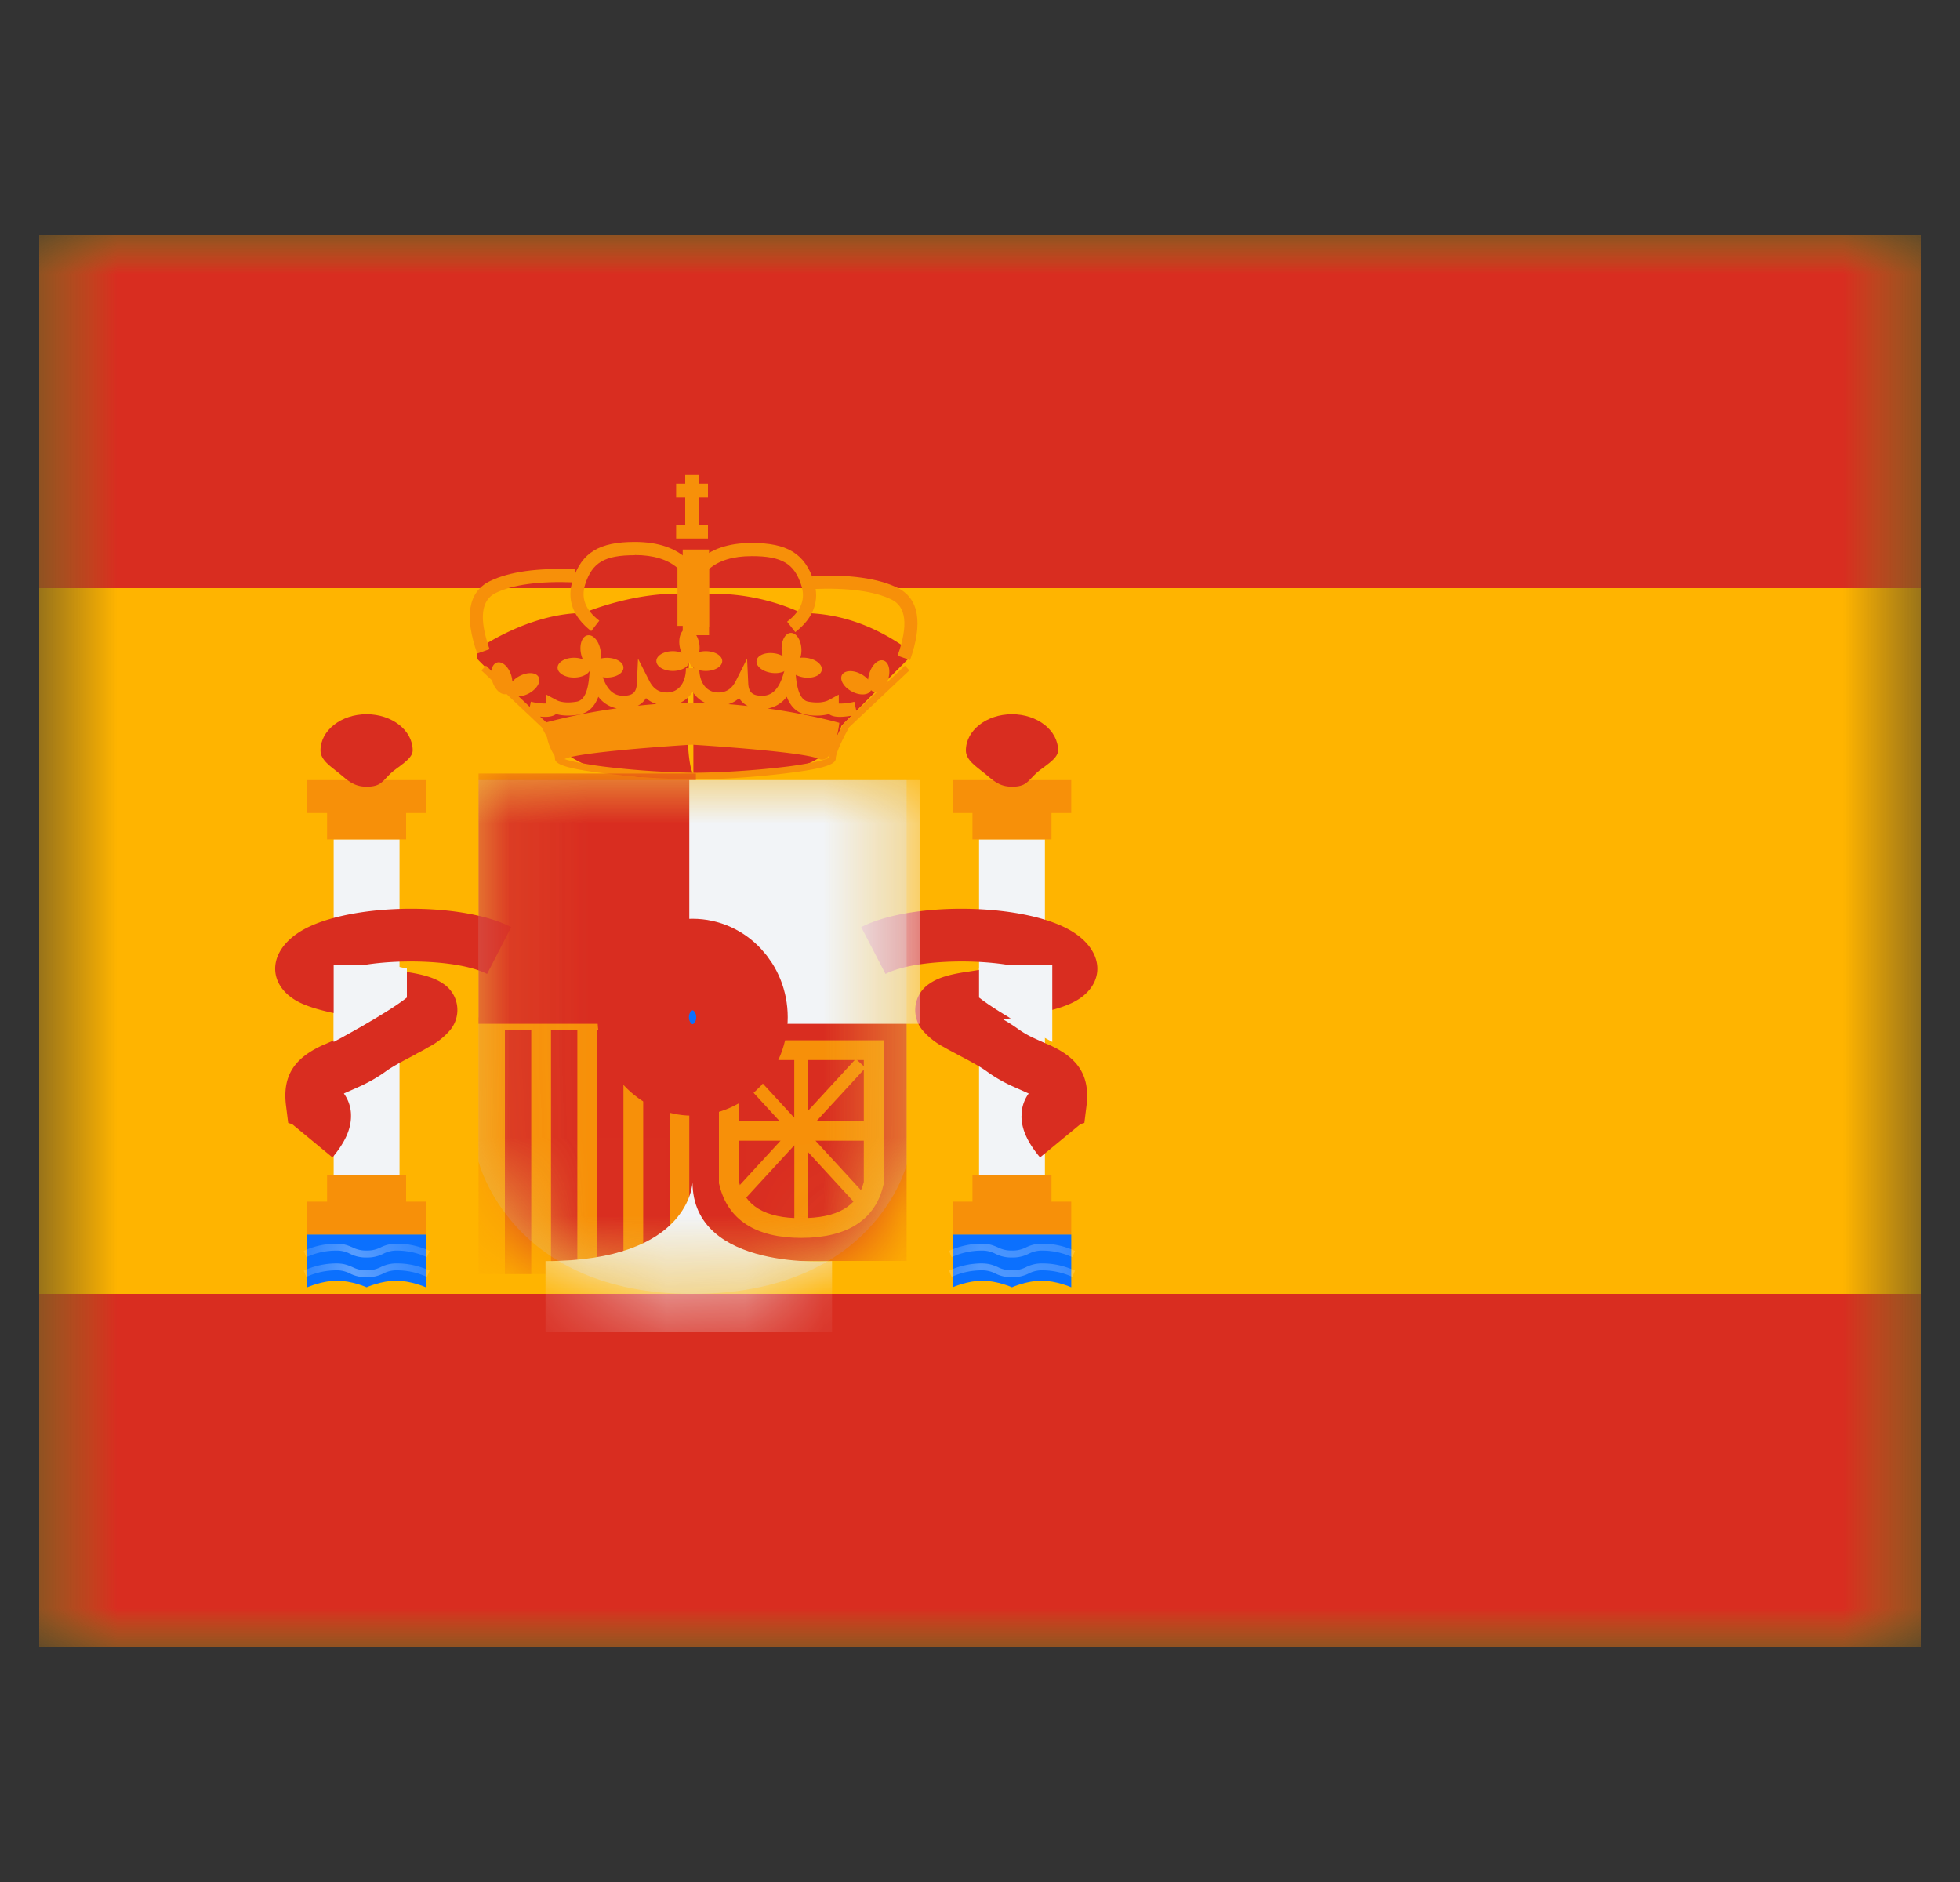 <svg width="25" height="24" viewBox="0 0 25 24" fill="none" xmlns="http://www.w3.org/2000/svg"><rect x="0" y="0" width="25" height="24" fill="#333333" stroke="none"/><g clip-path="url(#a)"><mask id="b" style="mask-type:luminance" maskUnits="userSpaceOnUse" x="0" y="3" width="25" height="18"><path d="M.5 3h24v18H.5V3Z" fill="#fff"/></mask><g mask="url(#b)"><path fill-rule="evenodd" clip-rule="evenodd" d="M.5 3v18h24V3H.5Z" fill="#FFB400"/><mask id="c" style="mask-type:luminance" maskUnits="userSpaceOnUse" x="0" y="3" width="25" height="18"><path fill-rule="evenodd" clip-rule="evenodd" d="M.5 3v18h24V3H.5Z" fill="#fff"/></mask><g mask="url(#c)"><path fill-rule="evenodd" clip-rule="evenodd" d="M.5 3v4.5h24V3H.5Zm0 13.5V21h24v-4.5H.5Z" fill="#D92D20"/><path d="M4.256 10.704h.84v4.368h-.84v-4.368Z" fill="#F2F4F7"/><path fill-rule="evenodd" clip-rule="evenodd" d="M5.432 9.948H3.92v.42h.252v.336H5.18v-.336h.252v-.42Zm-.252 5.376h.252v.42H3.92v-.42h.252v-.336H5.18v.336Z" fill="#F79009"/><path fill-rule="evenodd" clip-rule="evenodd" d="M4.676 10.032c.183 0 .202-.07.309-.172.084-.08.279-.178.279-.29 0-.255-.263-.462-.588-.462-.325 0-.588.207-.588.462 0 .124.135.207.236.29.107.088.185.172.352.172Z" fill="#D92D20"/><path fill-rule="evenodd" clip-rule="evenodd" d="M3.92 15.744h1.512v.672s-.19-.084-.378-.084c-.19 0-.378.084-.378.084s-.19-.084-.378-.084c-.19 0-.378.084-.378.084v-.672Z" fill="#0B70FE"/><mask id="d" style="mask-type:luminance" maskUnits="userSpaceOnUse" x="3" y="15" width="3" height="2"><path fill-rule="evenodd" clip-rule="evenodd" d="M3.92 15.744h1.512v.672s-.19-.084-.378-.084c-.19 0-.378.084-.378.084s-.19-.084-.378-.084c-.19 0-.378.084-.378.084v-.672Z" fill="#fff"/></mask><g mask="url(#d)"><path d="m3.907 16.284-.033-.08a.997.997 0 0 1 .409-.092c.089 0 .135.013.213.047a.366.366 0 0 0 .18.04.367.367 0 0 0 .18-.04.445.445 0 0 1 .214-.047c.136 0 .273.03.41.092l-.034.08a.92.92 0 0 0-.376-.084.368.368 0 0 0-.18.04.445.445 0 0 1-.214.048.444.444 0 0 1-.213-.048.368.368 0 0 0-.18-.04.917.917 0 0 0-.376.084Zm0-.252-.033-.08a.997.997 0 0 1 .409-.092c.089 0 .135.013.213.047a.366.366 0 0 0 .18.04.367.367 0 0 0 .18-.04.445.445 0 0 1 .214-.047c.136 0 .273.03.41.092l-.034.08a.92.92 0 0 0-.376-.084.368.368 0 0 0-.18.04.445.445 0 0 1-.214.048.444.444 0 0 1-.213-.048.368.368 0 0 0-.18-.04.917.917 0 0 0-.376.084Z" fill="#fff"/></g><path d="M12.488 10.704h.84v4.368h-.84v-4.368Z" fill="#F2F4F7"/><path fill-rule="evenodd" clip-rule="evenodd" d="M13.664 9.948h-1.512v.42h.252v.336h1.008v-.336h.252v-.42Zm-.252 5.376h.252v.42h-1.512v-.42h.252v-.336h1.008v.336Z" fill="#F79009"/><path fill-rule="evenodd" clip-rule="evenodd" d="M12.908 10.032c.183 0 .2-.07.309-.172.084-.08.279-.178.279-.29 0-.255-.263-.462-.588-.462-.325 0-.588.207-.588.462 0 .124.135.207.236.29.107.088.185.172.352.172Z" fill="#D92D20"/><path fill-rule="evenodd" clip-rule="evenodd" d="M12.152 15.744h1.512v.672s-.19-.084-.378-.084c-.19 0-.378.084-.378.084s-.19-.084-.378-.084c-.19 0-.378.084-.378.084v-.672Z" fill="#0B70FE"/><mask id="e" style="mask-type:luminance" maskUnits="userSpaceOnUse" x="12" y="15" width="2" height="2"><path fill-rule="evenodd" clip-rule="evenodd" d="M12.152 15.744h1.512v.672s-.19-.084-.378-.084c-.19 0-.378.084-.378.084s-.19-.084-.378-.084c-.19 0-.378.084-.378.084v-.672Z" fill="#fff"/></mask><g mask="url(#e)"><path d="m12.139 16.284-.034-.08a.997.997 0 0 1 .41-.092c.088 0 .135.013.213.047a.366.366 0 0 0 .18.04.367.367 0 0 0 .18-.04.445.445 0 0 1 .214-.047c.136 0 .273.03.41.092l-.034.08a.92.92 0 0 0-.376-.084.368.368 0 0 0-.18.04.445.445 0 0 1-.214.048.444.444 0 0 1-.213-.048.368.368 0 0 0-.18-.04.917.917 0 0 0-.377.084Zm0-.252-.034-.08a.997.997 0 0 1 .41-.092c.088 0 .135.013.213.047a.366.366 0 0 0 .18.04.367.367 0 0 0 .18-.04.445.445 0 0 1 .214-.047c.136 0 .273.03.41.092l-.034.08a.92.92 0 0 0-.376-.084.368.368 0 0 0-.18.04.445.445 0 0 1-.214.048.444.444 0 0 1-.213-.048.368.368 0 0 0-.18-.04.917.917 0 0 0-.377.084Z" fill="#fff"/></g><path fill-rule="evenodd" clip-rule="evenodd" d="M4.241 14.76c.152-.184.236-.351.236-.528a.474.474 0 0 0-.091-.287l.01-.005c-.001 0 .165-.072.224-.1.104-.05.203-.107.296-.174.06-.044.139-.09.26-.155l.114-.06.03-.018a2.09 2.09 0 0 0 .144-.079.911.911 0 0 0 .275-.215.401.401 0 0 0-.093-.599c-.104-.071-.245-.112-.45-.144l-.044-.006a113.16 113.16 0 0 1-.517-.083c.516-.086 1.253-.054 1.578.113l.307-.597c-.66-.341-2.166-.307-2.729.081-.412.284-.357.714.072.899.18.077.413.128.846.197a2.139 2.139 0 0 0-.188.122 1.2 1.2 0 0 1-.191.113l-.188.083-.025.01c-.35.16-.52.379-.468.777l.027.215.05.015.515.425Zm-.432-.555-.001.002v-.003l.001.001Zm9.22.027c0 .177.085.345.237.528l.516-.425.049-.015.027-.216c.05-.397-.119-.617-.468-.776l-.024-.01a9.934 9.934 0 0 1-.188-.084 1.198 1.198 0 0 1-.192-.112 2.115 2.115 0 0 0-.189-.121c.433-.07.668-.12.846-.198.43-.185.485-.616.072-.899-.562-.388-2.068-.422-2.73-.081l.31.597c.324-.167 1.061-.199 1.577-.113l-.517.083-.043.006c-.206.032-.347.073-.45.144a.402.402 0 0 0-.094.599.91.91 0 0 0 .275.216c.04.024.084.047.143.078l.031.017.114.06c.121.066.2.112.26.156.093.067.187.122.296.174l.224.1.01.005a.475.475 0 0 0-.091.287Z" fill="#D92D20"/><path d="m4.942 12.3.248.051v.37c-.264.21-.934.566-.934.566V12.3h.686Zm7.794 0-.248.051v.37c.264.21.934.566.934.566V12.3h-.686Z" fill="#F2F4F7"/><path fill-rule="evenodd" clip-rule="evenodd" d="M11.582 8.405v-.123c-.432-.31-.885-.465-1.358-.465a2.71 2.71 0 0 0-1.376-.234V7.58c-.697-.067-1.402.237-1.402.237-.71 0-1.357.465-1.357.465v.123l.847.85s.239.82 1.91.627v.002s1.105-.03 1.182-.056l.096-.03c.217-.062.463-.134.61-.543l.848-.85ZM8.844 7.62c-.024.283-.16 1.99 0 2.255V7.621Z" fill="#D92D20"/><path fill-rule="evenodd" clip-rule="evenodd" d="M6.736 9.113V9.11l-.596-.561.058-.061.559.526.015-.066c.064.017.13.025.196.023v-.113l.125.067c.06.033.148.042.262.023.086-.014.143-.112.16-.32l.038-.423.127.405c.057.182.144.263.268.263.121 0 .17-.044.175-.156l.015-.318.144.284c.052.102.123.148.225.148.145 0 .242-.12.242-.31h.17c0 .19.097.31.242.31.102 0 .173-.046.225-.148l.143-.284.015.318c.006.112.055.156.176.156.124 0 .211-.08.268-.264l.126-.405.038.423c.019.209.076.308.16.321.115.02.203.01.264-.023l.123-.067v.114a.713.713 0 0 0 .198-.023l.027.122.618-.582.058.06-.77.726c-.113.207-.17.343-.17.4 0 .086-.225.138-.664.19-.345.042-.75.07-1.084.074h-.084c-.362-.006-.724-.03-1.084-.073-.44-.053-.665-.105-.665-.19a.177.177 0 0 0-.006-.041.66.66 0 0 1-.096-.233 4.264 4.264 0 0 0-.067-.127l-.17-.162-.004-.001Zm4.128.013c-.137.024-.237.022-.29-.02a.66.66 0 0 1-.289.007c-.117-.02-.2-.098-.25-.228a.385.385 0 0 1-.243.15c.538.075.914.183.914.183s-.009.08-.031.173c.023-.049.052-.103.084-.163l.008-.01.097-.092Zm-1.326-.123a.27.27 0 0 1-.11-.1.375.375 0 0 1-.137.077c.085.006.167.015.247.023Zm-.543-.04a.385.385 0 0 1-.16-.14.385.385 0 0 1-.16.14l.116-.003h.067c.046 0 .092.002.137.003Zm-2.028.248-.078-.073c.093.01.163 0 .204-.033.083.024.18.026.29.008.118-.02.2-.098.249-.228.057.077.141.13.235.148a7.647 7.647 0 0 0-.9.179V9.21Zm1.407-.233A7.21 7.21 0 0 0 8.135 9a.27.27 0 0 0 .105-.097.37.37 0 0 0 .134.075Zm2.066.698c.06.028.106 0 .143-.053a.296.296 0 0 0-.006.04.81.81 0 0 1-.147.047 4.6 4.6 0 0 1-.444.072c-.356.042-.78.07-1.116.072a10.645 10.645 0 0 1-1.116-.072 4.602 4.602 0 0 1-.444-.072.946.946 0 0 1-.11-.03.14.14 0 0 0 .009-.004c.184-.086 1.397-.167 1.615-.18.219.013 1.433.094 1.616.18Z" fill="#F79009"/><path fill-rule="evenodd" clip-rule="evenodd" d="M8.67 8.248a.33.33 0 0 0 .024.076.319.319 0 0 0-.112-.02c-.116 0-.21.057-.21.126 0 .07.094.126.21.126.116 0 .21-.056.21-.126 0 .07.094.126.21.126.116 0 .21-.056.21-.126 0-.069-.094-.126-.21-.126a.334.334 0 0 0-.083.01.318.318 0 0 0-.001-.114c-.023-.114-.096-.195-.164-.182-.068.013-.105.116-.084.23Zm-1.236.16a.335.335 0 0 1-.024-.076c-.022-.114.015-.218.084-.23.068-.014.142.067.164.182a.33.33 0 0 1 .001.115.334.334 0 0 1 .083-.01c.116 0 .21.056.21.125 0 .07-.094.126-.21.126-.116 0-.21-.056-.21-.126 0 .07-.094.126-.21.126-.116 0-.21-.056-.21-.126 0-.069.094-.126.21-.126a.31.31 0 0 1 .112.02Zm2.631.077c-.01.069-.11.112-.225.095-.115-.016-.2-.085-.19-.154.009-.069.11-.111.225-.095a.318.318 0 0 1 .109.035.33.33 0 0 1-.014-.08c-.006-.115.045-.211.115-.215.07-.004.131.087.137.202a.319.319 0 0 1-.014.115.334.334 0 0 1 .082.002c.116.015.201.084.192.153-.01.07-.111.112-.226.096s-.2-.085-.19-.154Zm.8.333c.103.055.212.049.244-.013l.003-.003c.01.01.021.018.035.023.067.02.148-.053.182-.165.034-.11.008-.217-.06-.237-.066-.02-.147.053-.18.164a.34.34 0 0 0-.016.079.317.317 0 0 0-.09-.07c-.102-.055-.211-.049-.244.012-.032.061.024.156.126.21Zm-4.121.026c-.103.054-.213.049-.245-.013a.086.086 0 0 1-.001-.003.082.082 0 0 1-.036.022c-.067.02-.148-.052-.183-.163-.033-.111-.007-.218.06-.238.066-.02.148.052.182.163a.334.334 0 0 1 .014.08.318.318 0 0 1 .09-.07c.103-.055.212-.05.245.012s-.024.155-.126.21ZM8.74 6.058h.175v.11h.115v.175h-.115v.35h.115v.175h-.406v-.175h.116v-.35h-.116v-.175h.116v-.11Z" fill="#F79009"/><path d="M8.708 7.008h.336V8.1h-.336V7.008Zm-2.463 1.27-.158.056c-.165-.469-.118-.787.163-.924.248-.12.608-.17 1.085-.15l-.008.167c-.45-.018-.785.028-1.003.134-.185.09-.219.32-.08.717Z" fill="#F79009"/><path d="M8.098 7.08c-.385 0-.543.092-.633.369-.057.175-.002.326.179.466l-.103.133c-.234-.181-.316-.404-.235-.652.114-.352.34-.485.79-.485.297 0 .527.077.688.236l.025.024v.81h-.168v-.738c-.125-.108-.306-.165-.544-.165v.001Zm3.352 1.282.158.056c.165-.469.117-.787-.163-.924-.248-.12-.61-.17-1.085-.15l.007.167c.45-.018.786.028 1.004.134.185.09.219.32.078.717h.001Z" fill="#F79009"/><path d="M9.588 7.092c.384 0 .542.094.632.37.058.176.002.326-.18.466l.104.133c.234-.181.317-.404.236-.65-.115-.353-.34-.487-.792-.487-.296 0-.527.078-.687.236l-.025.025v.81h.168v-.739c.125-.108.305-.164.544-.164Z" fill="#F79009"/><path opacity=".3" fill-rule="evenodd" clip-rule="evenodd" d="M6.104 9.948h5.46v4.905s-.405 1.647-2.73 1.647-2.73-1.69-2.73-1.69V9.948Z" fill="#D0D5DD"/><mask id="f" style="mask-type:luminance" maskUnits="userSpaceOnUse" x="6" y="9" width="6" height="8"><path fill-rule="evenodd" clip-rule="evenodd" d="M6.104 9.948h5.46v4.905s-.405 1.647-2.73 1.647-2.73-1.69-2.73-1.69V9.948Z" fill="#fff"/></mask><g mask="url(#f)"><path d="M6.104 12.972h2.772v3.276H6.104v-3.276Z" fill="#F79009"/><path d="M6.44 13.14h.336v3.108H6.44V13.14Zm1.176 0h.336v3.108h-.336V13.14Zm-.588 0h.336v3.108h-.336V13.14Zm1.176 0h.336v3.108h-.336V13.14Zm-2.1-3.276h2.772v3.192H6.104V9.864Z" fill="#D92D20"/><path d="M8.792 12.888h2.772v3.192H8.792v-3.192Z" fill="#D92D20"/><path d="M8.792 9.948h2.94v3.108h-2.94V9.948Z" fill="#F2F4F7"/><path fill-rule="evenodd" clip-rule="evenodd" d="M11.27 15.105v-1.839h-2.1v1.824l.004.014c.105.453.468.682 1.046.682.577 0 .94-.223 1.046-.666l.004-.015Zm-1.05.43c-.464 0-.718-.157-.798-.475v-1.542h1.596v1.556c-.08.308-.334.46-.798.46Z" fill="#F79009"/><path fill-rule="evenodd" clip-rule="evenodd" d="M10.307 13.42h-.176v.834l-.69-.75-.123.112.624.679h-.565v.252h.579l-.638.694.124.114.69-.75v.974h.175v-.887l.609.663.124-.114-.638-.694h.712v-.252h-.698l.624-.678-.124-.114-.61.663v-.746Z" fill="#F79009"/><path fill-rule="evenodd" clip-rule="evenodd" d="M10.613 16.082s-1.78.14-1.78-1.008c0 0-.017 1.008-1.875 1.008v.905h3.655v-.905Z" fill="#F2F4F7"/><path fill-rule="evenodd" clip-rule="evenodd" d="M8.834 13.644c.348 0 .63-.3.63-.672 0-.371-.282-.672-.63-.672-.348 0-.63.3-.63.672 0 .371.282.672.63.672Z" fill="#0B70FE" stroke="#D92D20" stroke-width="1.167"/></g></g></g></g><defs><clipPath id="a"><path fill="#fff" d="M.5 0h24v24H.5z"/></clipPath></defs></svg>